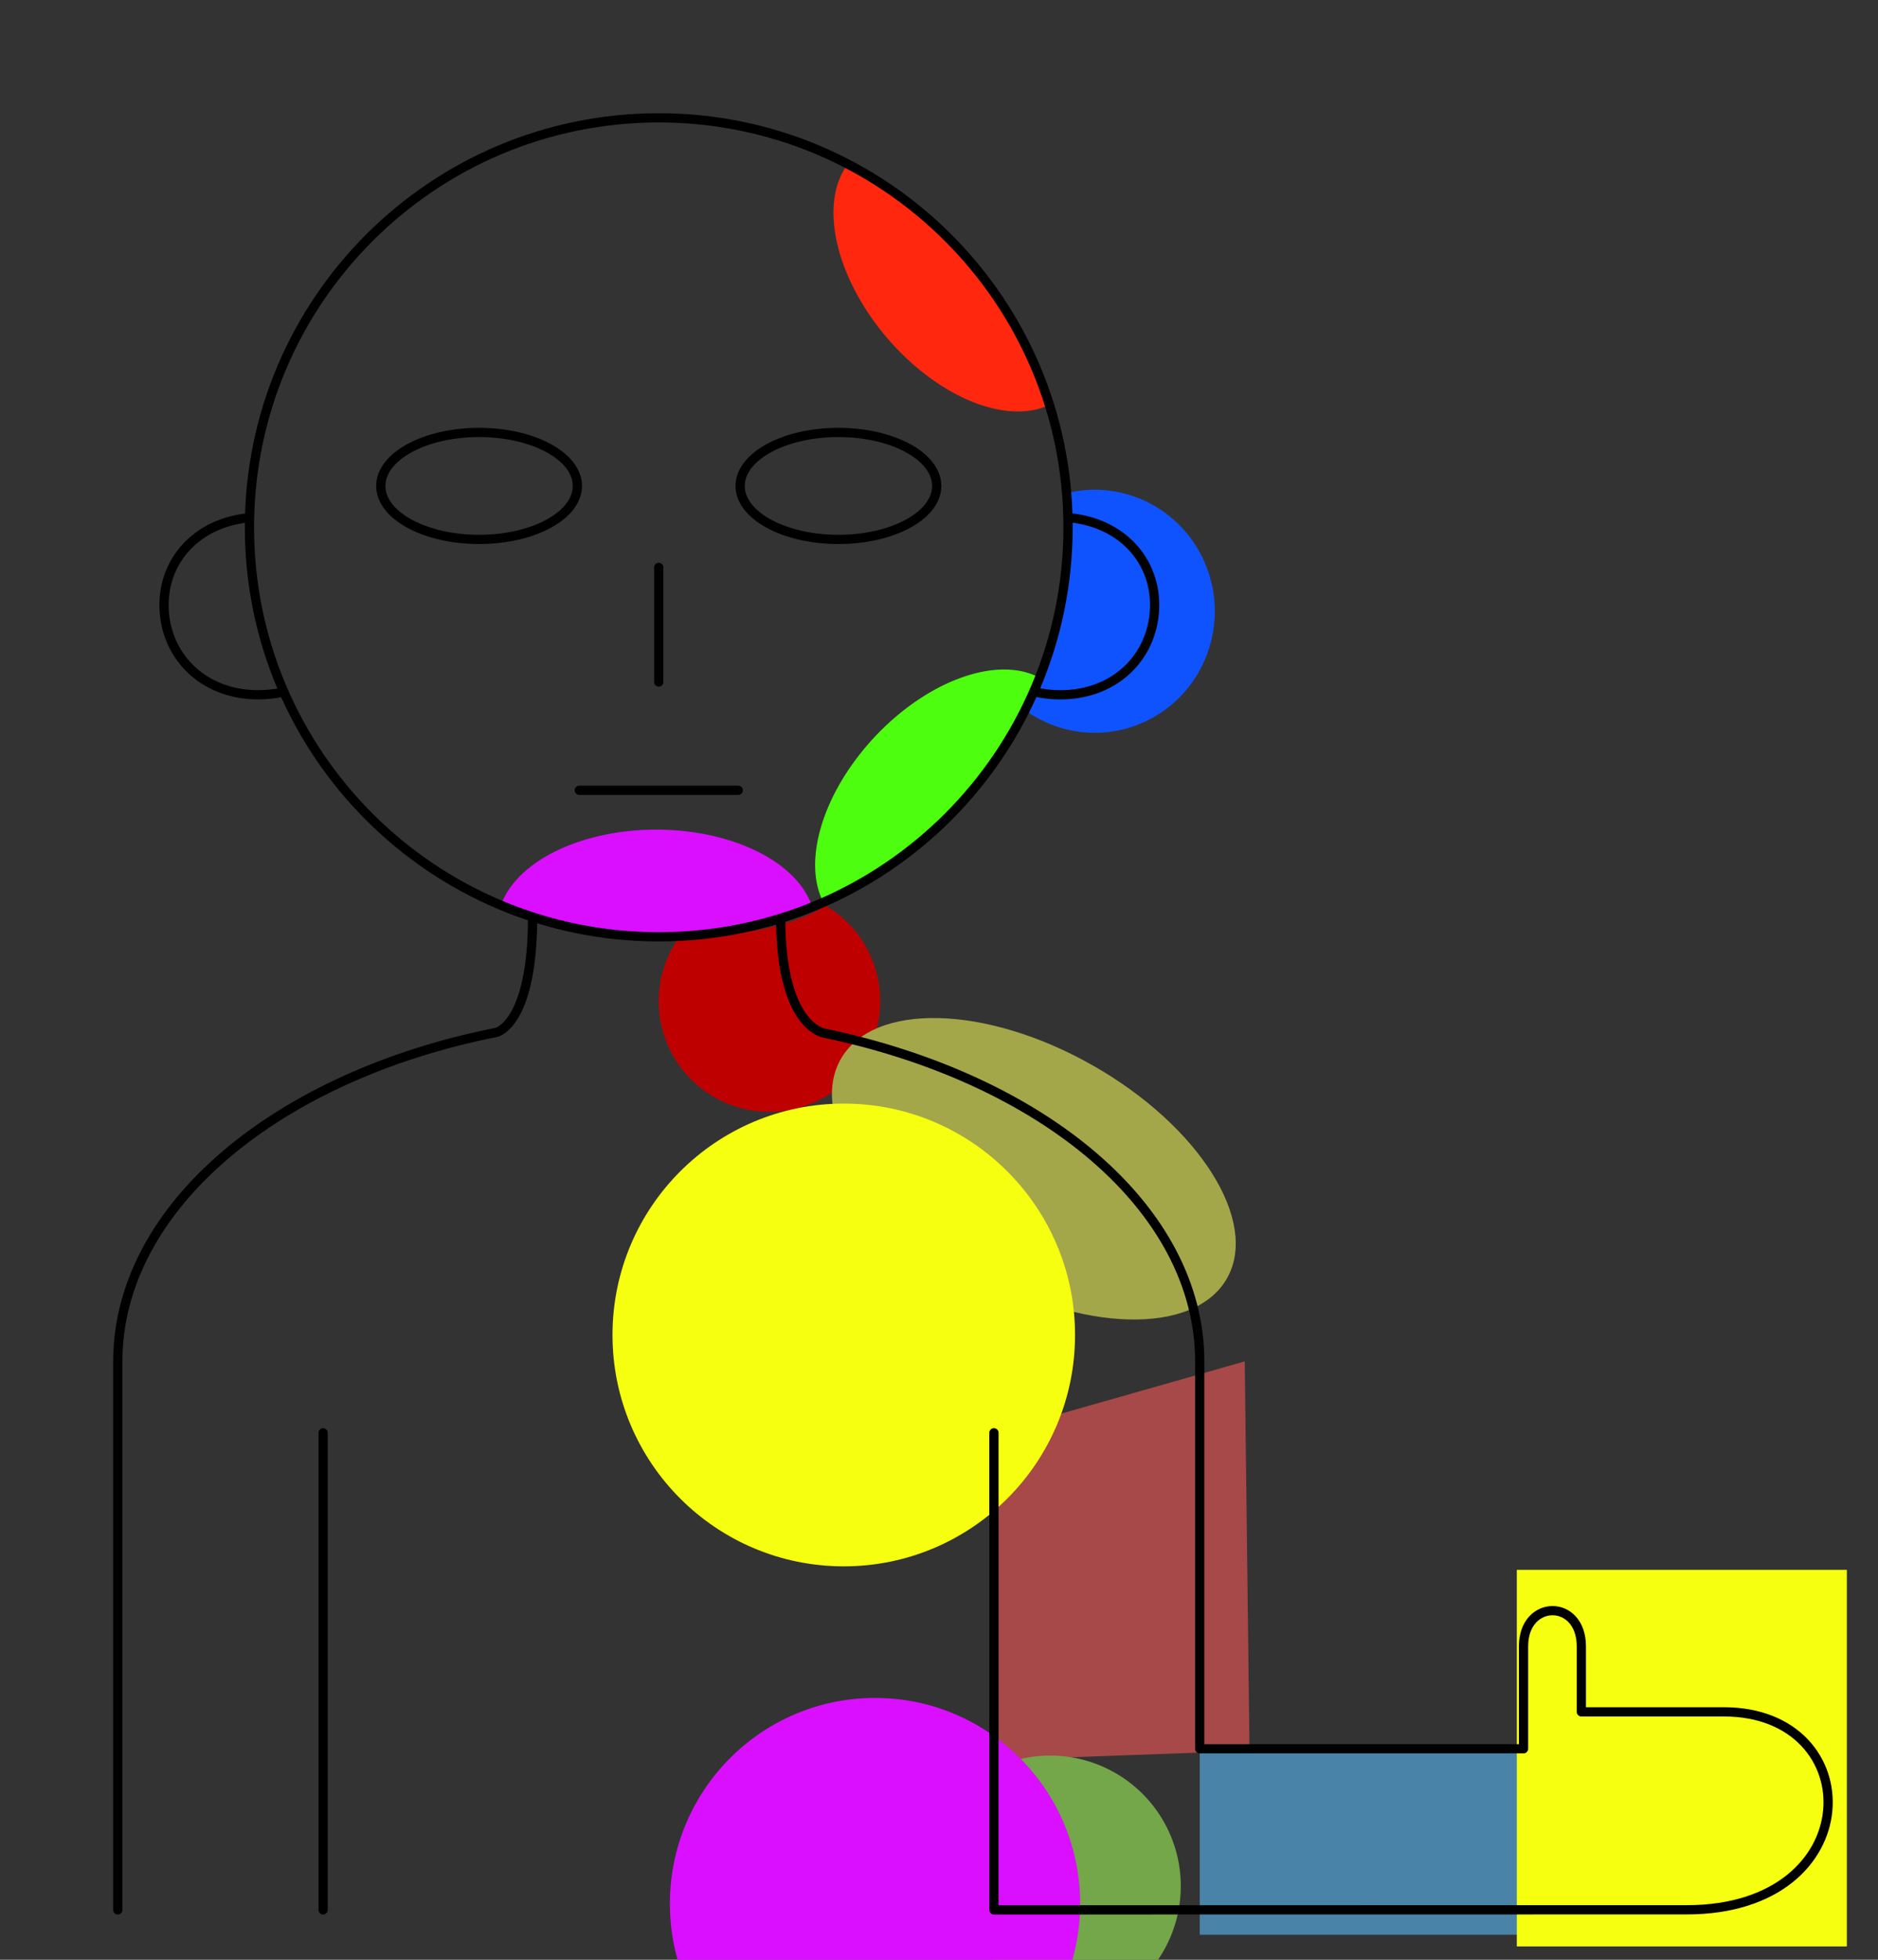 <?xml version="1.0" encoding="UTF-8" standalone="no"?>
<!-- Created with Inkscape (http://www.inkscape.org/) -->

<svg
   width="82.966mm"
   height="86.54mm"
   viewBox="0 0 82.966 86.54"
   version="1.1"
   id="svg5"
   inkscape:version="1.1.2 (0a00cf5339, 2022-02-04)"
   sodipodi:docname="body.svg"
   xmlns:inkscape="http://www.inkscape.org/namespaces/inkscape"
   xmlns:sodipodi="http://sodipodi.sourceforge.net/DTD/sodipodi-0.dtd"
   xmlns="http://www.w3.org/2000/svg"
   xmlns:svg="http://www.w3.org/2000/svg">
  <rect x="0" y="0" width="82.966" height="86.54" fill="#333333" stroke="none"/>
  <sodipodi:namedview
     id="namedview7"
     pagecolor="#ffffff"
     bordercolor="#666666"
     borderopacity="1.0"
     inkscape:pageshadow="2"
     inkscape:pageopacity="0.0"
     inkscape:pagecheckerboard="0"
     inkscape:document-units="mm"
     showgrid="false"
     showguides="true"
     inkscape:guide-bbox="true"
     fit-margin-top="5"
     fit-margin-left="5"
     fit-margin-right="2"
     fit-margin-bottom="2"
     inkscape:zoom="1.8116734"
     inkscape:cx="149.58546"
     inkscape:cy="183.53197"
     inkscape:window-width="1920"
     inkscape:window-height="1080"
     inkscape:window-x="0"
     inkscape:window-y="360"
     inkscape:window-maximized="1"
     inkscape:current-layer="layer2" />
  <defs
     id="defs2">
    <mask
       maskUnits="userSpaceOnUse"
       id="bodymask">
      <path
         id="path12388"
         style="display:inline;fill:#a74949;fill-opacity:1;fill-rule:nonzero;stroke:none;stroke-width:0.408;stroke-linecap:round;stroke-linejoin:round;stroke-miterlimit:4;stroke-dasharray:none;stroke-dashoffset:0;stroke-opacity:1;paint-order:markers stroke fill;stop-color:#000000"
         d="m 53.002,60.127 c 2e-6,-6.763 -6.918,-12.497 -16.613,-14.511 0,0 -1.9,-0.298 -1.985,-5.039 4.995,-1.501 9.097,-5.165 11.281,-9.966 0.416,0.028 0.785,0.068 1.165,0.068 2.512,0 4.16,-1.801 4.16,-3.965 0,-1.997 -1.457,-3.606 -3.763,-3.758 C 47.055,13.17 39.009,5.204 29.103,5.204 c -9.809,10e-7 -17.794,7.811 -18.115,17.607 -2.284,0.297 -3.741,1.906 -3.741,3.903 0,2.163 1.648,3.965 4.16,3.965 0.38,0 0.749,-0.04 1.1,-0.163 2.037,4.647 6.016,8.312 10.956,9.953 0.067,4.788 -1.535,5.12 -1.535,5.12 C 12.29,47.492 5.204,53.282 5.204,60.127 V 84.336 M 53.002,60.127 v 17.095 h 14.305 v -4.524 c 0,-2.091 2.554,-2.111 2.554,0 v 2.893 h 6.293 c 6.404,0 6.386,8.741 -1.639,8.741 l -30.604,0.004 -38.706,2.19e-4"
         sodipodi:nodetypes="csccsscscssccccccsccsssccc" />
    </mask>
  </defs>
  <g
     inkscape:groupmode="layer"
     id="layer3"
     inkscape:label="Body Mask"
     style="display:none"
     sodipodi:insensitive="true">
    <path
       id="bodyfill"
       style="fill:#a74949;fill-opacity:1;fill-rule:nonzero;stroke:none;stroke-width:0.408;stroke-linecap:round;stroke-linejoin:round;stroke-miterlimit:4;stroke-dasharray:none;stroke-dashoffset:0;stroke-opacity:1;paint-order:markers stroke fill;stop-color:#000000"
       d="m 53.002,60.127 c 2e-6,-6.763 -6.918,-12.497 -16.613,-14.511 0,0 -1.9,-0.298 -1.985,-5.039 4.995,-1.501 9.097,-5.165 11.281,-9.966 0.416,0.028 0.785,0.068 1.165,0.068 2.512,0 4.16,-1.801 4.16,-3.965 -1e-6,-1.997 -1.457,-3.606 -3.763,-3.758 C 47.055,13.17 39.009,5.204 29.103,5.204 c -9.809,1e-6 -17.794,7.811 -18.115,17.607 -2.284,0.297 -3.741,1.906 -3.741,3.903 0,2.163 1.648,3.965 4.16,3.965 0.38,0 0.749,-0.04 1.1,-0.163 2.037,4.647 6.016,8.312 10.956,9.953 0.067,4.788 -1.535,5.12 -1.535,5.12 C 12.29,47.492 5.204,53.282 5.204,60.127 v 24.21 m 47.798,-24.21 v 17.095 h 14.305 v -4.524 c 0,-2.091 2.554,-2.111 2.554,0 v 2.893 h 6.293 c 6.404,0 6.386,8.741 -1.639,8.741 l -30.604,0.004 -38.706,2.2e-4"
       sodipodi:nodetypes="csccsscscssccccccsccsssccc" />
  </g>
  <g
     inkscape:groupmode="layer"
     id="layer2"
     inkscape:label="Areas"
     style="display:inline">
    <path
       id="path12110"
       style="opacity:1;fill:#bf0000;stroke-width:1.542;stroke-linecap:round;stroke-linejoin:round;paint-order:markers stroke fill;stop-color:#000000;stop-opacity:1"
       d="m 137.648,150.91 a 30.14,10.508 0 0 1 -24.592,5.473 18.463,18.463 0 0 0 -3.246,10.434 18.463,18.463 0 0 0 18.463,18.463 18.463,18.463 0 0 0 18.463,-18.463 18.463,18.463 0 0 0 -9.088,-15.906 z"
       transform="scale(0.265)" />
    <ellipse
       style="font-variation-settings:normal;opacity:1;fill:#a3a749;fill-opacity:1;fill-rule:nonzero;stroke:none;stroke-width:0.408;stroke-linecap:round;stroke-linejoin:round;stroke-miterlimit:4;stroke-dasharray:none;stroke-dashoffset:0;stroke-opacity:1;paint-order:markers stroke fill;stop-color:#000000;stop-opacity:1"
       id="path12758"
       cx="65.193"
       cy="22.352"
       rx="9.809"
       ry="5.254"
       transform="rotate(29.568)" />
    <path
       id="rect12886"
       style="opacity:1;fill:#a74949;stroke-width:0.408;stroke-linecap:round;stroke-linejoin:round;paint-order:markers stroke fill;stop-color:#000000;stop-opacity:1"
       d="m 43.91,63.269 11.08,-3.153 0.212,17.195 -11.189,0.405 z"
       sodipodi:nodetypes="ccccc" />
    <rect
       style="font-variation-settings:normal;opacity:1;fill:#4983a7;fill-opacity:1;fill-rule:nonzero;stroke:none;stroke-width:0.408;stroke-linecap:round;stroke-linejoin:round;stroke-miterlimit:4;stroke-dasharray:none;stroke-dashoffset:0;stroke-opacity:1;paint-order:markers stroke fill;stop-color:#000000;stop-opacity:1"
       id="rect13219"
       width="14.218"
       height="8.213"
       x="53.002"
       y="77.222" />
    <path
       id="path13243"
       style="opacity:1;fill:#73a749;stroke-width:1.542;stroke-linecap:round;stroke-linejoin:round;paint-order:markers stroke fill;stop-color:#000000;stop-opacity:1;fill-opacity:1"
       d="M 175.074 292.541 A 21.774 21.751 0 0 0 165.73 294.662 L 165.73 333.922 A 21.774 21.751 0 0 0 175.074 336.043 A 21.774 21.751 0 0 0 196.848 314.293 A 21.774 21.751 0 0 0 175.074 292.541 z "
       transform="scale(0.265)" />
    <rect
       style="font-variation-settings:normal;opacity:1;fill:#f6ff0f;fill-opacity:1;fill-rule:nonzero;stroke:none;stroke-width:0.408;stroke-linecap:round;stroke-linejoin:round;stroke-miterlimit:4;stroke-dasharray:none;stroke-dashoffset:0;stroke-opacity:1;paint-order:markers stroke fill;stop-color:#000000;stop-opacity:1"
       id="rect13525"
       width="14.58"
       height="16.629"
       x="67.01"
       y="69.321" />
    <circle
       style="font-variation-settings:normal;opacity:1;fill:#f6ff0f;fill-opacity:1;fill-rule:nonzero;stroke:none;stroke-width:0.408;stroke-linecap:round;stroke-linejoin:round;stroke-miterlimit:4;stroke-dasharray:none;stroke-dashoffset:0;stroke-opacity:1;paint-order:markers stroke fill;stop-color:#000000;stop-opacity:1"
       id="path13727"
       cx="37.276"
       cy="58.95"
       r="10.217" />
    <ellipse
       style="font-variation-settings:normal;opacity:1;fill:#da0fff;fill-opacity:1;fill-rule:nonzero;stroke:none;stroke-width:0.408;stroke-linecap:round;stroke-linejoin:round;stroke-miterlimit:4;stroke-dasharray:none;stroke-dashoffset:0;stroke-opacity:1;paint-order:markers stroke fill;stop-color:#000000;stop-opacity:1"
       id="path13831"
       cx="38.656"
       cy="84.065"
       rx="9.062"
       ry="9.087" />
    <path
       id="path13957"
       style="font-variation-settings:normal;opacity:1;fill:#da0fff;fill-opacity:1;fill-rule:nonzero;stroke:none;stroke-width:1.542;stroke-linecap:round;stroke-linejoin:round;stroke-miterlimit:4;stroke-dasharray:none;stroke-dashoffset:0;stroke-opacity:1;paint-order:markers stroke fill;stop-color:#000000;stop-opacity:1;vector-effect:none;-inkscape-stroke:none"
       d="M 109.4 138.244 A 26.489 15.914 0 0 0 83.408 151.121 A 69.716 69.716 0 0 0 110.219 156.527 A 69.716 69.716 0 0 0 135.58 151.746 A 26.489 15.914 0 0 0 109.4 138.244 z "
       transform="scale(0.265)" />
    <path
       id="path13957-9"
       style="font-variation-settings:normal;display:inline;fill:#4dff0f;fill-opacity:1;fill-rule:nonzero;stroke:none;stroke-width:0.408;stroke-linecap:round;stroke-linejoin:round;stroke-miterlimit:4;stroke-dasharray:none;stroke-dashoffset:0;stroke-opacity:1;paint-order:markers stroke fill;stop-color:#000000"
       d="m 38.611,32.573 a 4.211,7.009 42.95 0 0 -2.192,7.355 18.446,18.446 0 0 0 5.88,-4.218 18.446,18.446 0 0 0 3.646,-5.773 4.211,7.009 42.95 0 0 -7.334,2.636 z" />
    <circle
       style="font-variation-settings:normal;display:inline;fill:#da0fff;fill-opacity:1;fill-rule:nonzero;stroke:none;stroke-width:0.408;stroke-linecap:round;stroke-linejoin:round;stroke-miterlimit:4;stroke-dasharray:none;stroke-dashoffset:0;stroke-opacity:1;paint-order:markers stroke fill;stop-color:#000000"
       id="path14063-6"
       cx="-29.046"
       cy="22.969"
       r="18.446" />
    <path
       id="path13957-90"
       style="font-variation-settings:normal;display:inline;fill:#ff280f;fill-opacity:1;fill-rule:nonzero;stroke:none;stroke-width:0.408;stroke-linecap:round;stroke-linejoin:round;stroke-miterlimit:4;stroke-dasharray:none;stroke-dashoffset:0;stroke-opacity:1;paint-order:markers stroke fill;stop-color:#000000"
       d="M 39.18,14.911 A 7.009,4.211 49.544 0 0 46.235,17.933 18.446,18.446 0 0 0 42.721,11.607 18.446,18.446 0 0 0 37.404,7.322 7.009,4.211 49.544 0 0 39.18,14.911 Z" />
    <path
       id="path14372"
       style="opacity:1;vector-effect:none;fill:#0f53ff;stroke-width:0.408;stroke-linecap:round;stroke-linejoin:round;paint-order:markers stroke fill;stop-color:#000000;stop-opacity:1"
       d="m 48.364,21.627 a 5.303,5.366 0 0 0 -1.058,0.111 18.446,18.446 0 0 1 0.042,1.219 18.446,18.446 0 0 1 -2.044,8.415 5.303,5.366 0 0 0 3.06,0.987 5.303,5.366 0 0 0 5.303,-5.366 5.303,5.366 0 0 0 -5.303,-5.366 z" />
  </g>
  <g
     inkscape:label="Body"
     inkscape:groupmode="layer"
     id="layer1"
     transform="translate(-20.039,-49.396)"
     style="display:inline"
     sodipodi:insensitive="true">
    <path
       id="outline"
       style="fill:none;fill-opacity:0.535;stroke:#000000;stroke-width:0.408;stroke-linecap:round;stroke-linejoin:round;stroke-miterlimit:4;stroke-dasharray:none;stroke-dashoffset:0;paint-order:markers stroke fill;stop-color:#000000"
       d="m 65.787,79.96 c 0.353,0.075 0.721,0.116 1.101,0.116 2.512,0 4.16,-1.801 4.16,-3.965 -10e-7,-1.997 -1.457,-3.606 -3.7,-3.847 M 45.628,84.294 h 7.026 m -3.513,-9.842 v 5.061 m -16.595,0.447 c -0.353,0.075 -0.721,0.116 -1.101,0.116 -2.512,0 -4.16,-1.801 -4.16,-3.965 1e-6,-1.997 1.457,-3.606 3.7,-3.847 m 30.436,-1.41 c 0,1.305 -1.944,2.362 -4.342,2.362 -2.398,0 -4.342,-1.058 -4.342,-2.362 0,-1.305 1.944,-2.362 4.342,-2.362 2.398,0 4.342,1.058 4.342,2.362 z m -15.875,0 c 0,1.305 -1.944,2.362 -4.342,2.362 -2.398,0 -4.342,-1.058 -4.342,-2.362 0,-1.305 1.944,-2.362 4.342,-2.362 2.398,0 4.342,1.058 4.342,2.362 z m -1.978,19.032 c 0,4.768 -1.602,5.1 -1.602,5.1 -9.638,1.904 -16.724,7.693 -16.724,14.538 v 24.21 m 9.071,-21.067 v 21.067 m 38.727,-24.21 v 17.095 h 14.305 v -4.524 c 0,-2.091 2.554,-2.111 2.554,0 v 2.893 h 6.293 c 6.404,0 6.386,8.741 -1.639,8.741 l -30.604,0.004 v -21.067 m 9.092,-3.143 c 2e-6,-6.763 -6.918,-12.497 -16.613,-14.511 0,0 -1.9,-0.298 -1.9,-5.066 M 67.223,72.682 c 0,9.986 -8.096,18.082 -18.082,18.082 -9.986,-10e-7 -18.082,-8.096 -18.082,-18.082 0,-9.986 8.096,-18.082 18.082,-18.082 9.986,0 18.082,8.096 18.082,18.082 z"
       sodipodi:nodetypes="cssccccccsscssssssssssccsccccccsscsccccccsssss" />
  </g>
</svg>
